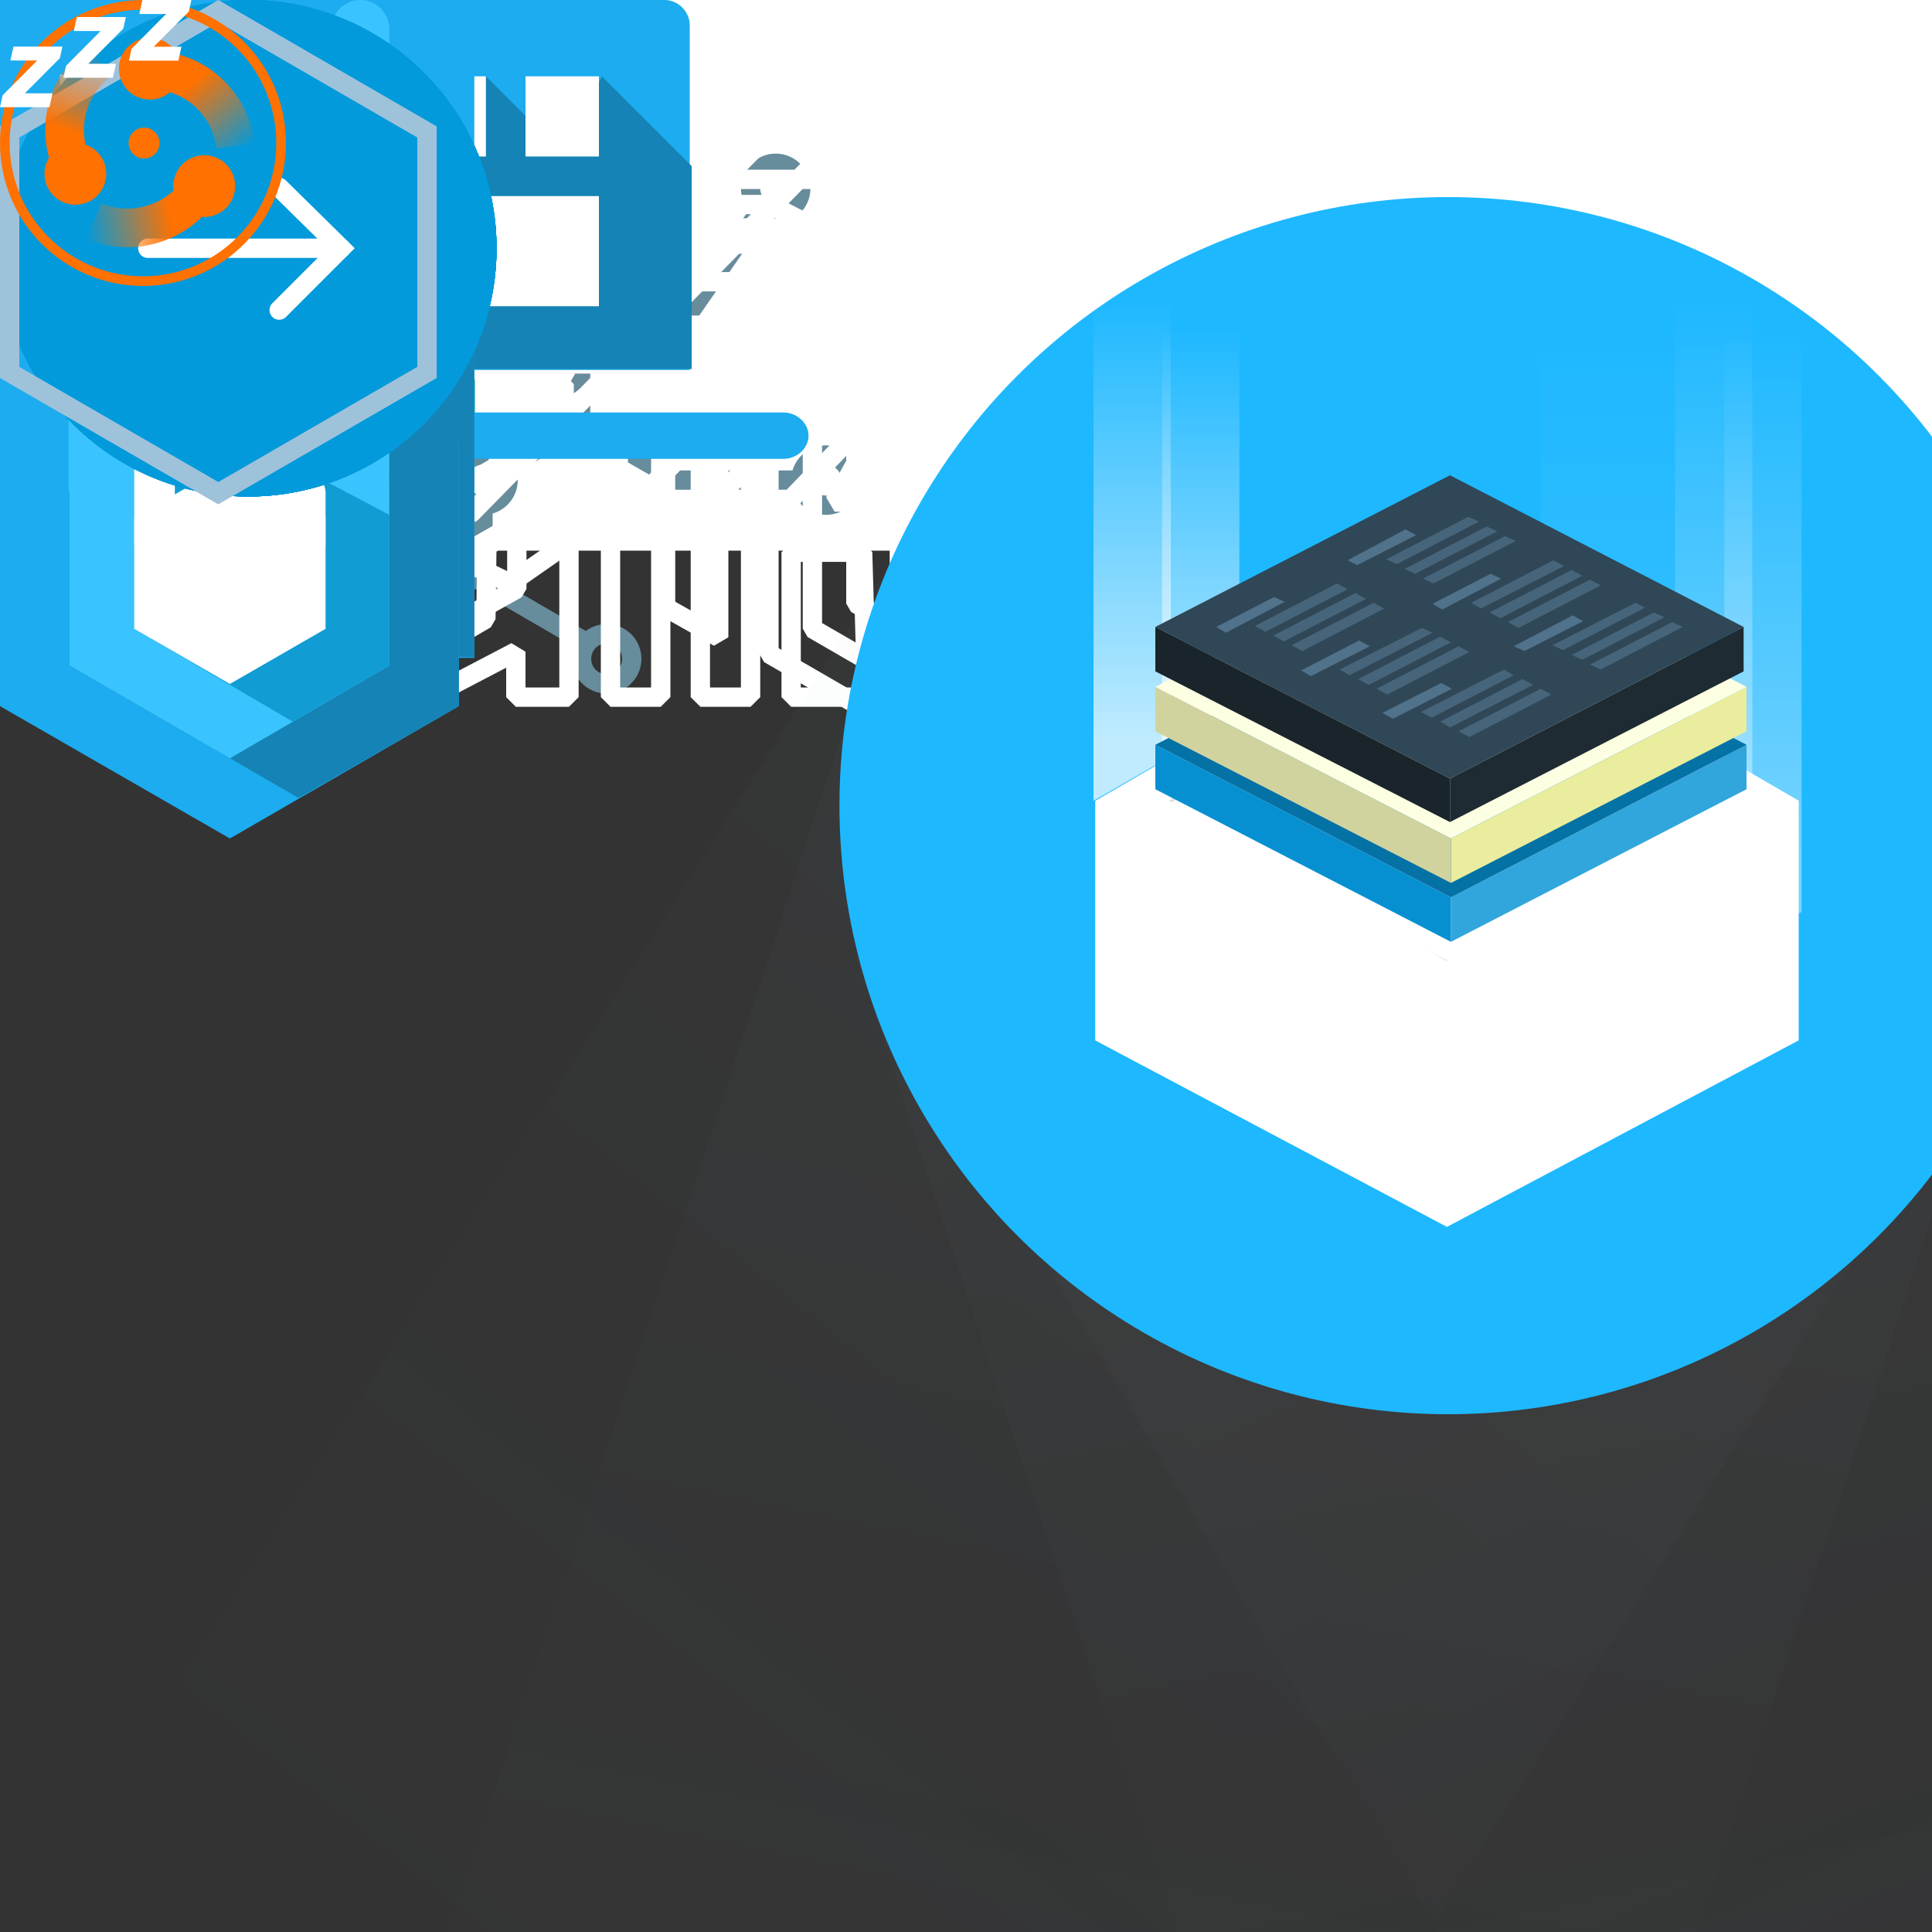 <?xml version="1.0" encoding="iso-8859-1"?>
<!-- Generator: Adobe Illustrator 21.1.0, SVG Export Plug-In . SVG Version: 6.00 Build 0)  -->
<svg version="1.1" id="Layer_1" xmlns="http://www.w3.org/2000/svg" xmlns:xlink="http://www.w3.org/1999/xlink" x="0px" y="0px"
	 viewBox="0 0 200 200" style="enable-background:new 0 0 200 200;" xml:space="preserve">
<rect x="0" y="0" width="200" height="200" fill="#333333" stroke="none"/>
<style type="text/css">
	.st0{fill:none;stroke:#547F91;stroke-width:1.5;stroke-miterlimit:10;}
	.st1{fill:none;stroke:#547F91;stroke-width:1.5;stroke-miterlimit:10;stroke-dasharray:1.945,1.945;}
	.st2{fill:#547F91;}
	.st3{fill:#FFFFFF;}
	.st4{fill:none;stroke:#678C9C;stroke-width:1.5;stroke-miterlimit:10;}
	.st5{fill:#6FCFC9;stroke:#6FCFC9;stroke-width:2;stroke-miterlimit:10;}
	.st6{fill:none;stroke:#358285;stroke-width:1.704;stroke-linecap:round;stroke-linejoin:round;stroke-miterlimit:10;}
	.st7{fill:none;}
	.st8{fill:none;stroke:#678C9C;stroke-width:2;stroke-miterlimit:10;}
	.st9{fill:#FFFFFF;stroke:#678C9C;stroke-width:2;stroke-miterlimit:10;}
	.st10{fill:none;stroke:#FFFFFF;stroke-width:2;stroke-linejoin:bevel;stroke-miterlimit:10;}
	.st11{fill:#1EB8FF;}
	.st12{fill:none;stroke:#1EB8FF;stroke-miterlimit:10;}
	.st13{opacity:0.03;fill:url(#SVGID_1_);enable-background:new    ;}
	.st14{opacity:0.03;fill:url(#SVGID_2_);enable-background:new    ;}
	.st15{opacity:0.03;fill:url(#SVGID_3_);enable-background:new    ;}
	.st16{opacity:0.03;fill:url(#SVGID_4_);enable-background:new    ;}
	.st17{opacity:0.39;fill:url(#SVGID_5_);enable-background:new    ;}
	.st18{opacity:0.39;fill:url(#SVGID_6_);enable-background:new    ;}
	.st19{opacity:0.72;fill:url(#SVGID_7_);enable-background:new    ;}
	.st20{opacity:0.72;fill:url(#SVGID_8_);enable-background:new    ;}
	.st21{opacity:0.13;fill:url(#SVGID_9_);enable-background:new    ;}
	.st22{fill:#DFDFDF;}
	.st23{fill:#E6E6E6;}
	.st24{fill:#31A6DC;}
	.st25{fill:#0790D1;}
	.st26{fill:#0572A6;}
	.st27{fill:#EAED9D;}
	.st28{fill:#D1D39F;}
	.st29{fill:#FDFFE2;}
	.st30{fill:#2F4757;}
	.st31{fill:#50728A;}
	.st32{fill:#47657A;}
	.st33{fill:#1E2B33;}
	.st34{fill:#19242B;}
	.st35{fill:#1CACEF;}
	.st36{fill:#1583B5;}
	.st37{fill:#75D6FF;}
	.st38{fill:#3AC4FF;}
	.st39{fill:#119CD4;}
	.st40{fill:#029ADB;}
	.st41{fill:none;stroke:#FFFFFF;stroke-width:2;stroke-linecap:round;stroke-miterlimit:10;}
	.st42{fill:none;stroke:#FFFFFF;stroke-width:1.876;stroke-linecap:round;stroke-linejoin:round;stroke-miterlimit:10;}
	.st43{fill:none;stroke:#9FC2DB;stroke-width:2;stroke-miterlimit:10;}
	.st44{fill:none;stroke:#FF7100;stroke-miterlimit:10;}
	.st45{fill:none;stroke:url(#SVGID_10_);stroke-width:4;stroke-miterlimit:10;}
	.st46{fill:#FF7100;}
	.st47{fill:none;stroke:url(#SVGID_11_);stroke-width:4;stroke-miterlimit:10;}
	.st48{fill:none;stroke:url(#SVGID_12_);stroke-width:4;stroke-miterlimit:10;}
</style>
<g id="nav-stats_x60_17x11">
	<line class="st0" x1="0.75" y1="1.2" x2="0.75" y2="11"/>
	<line class="st0" x1="4.45" y1="3.1" x2="4.45" y2="11"/>
	<line class="st0" x1="8.25" y1="0" x2="8.25" y2="11"/>
	<line class="st0" x1="11.95" y1="2.6" x2="11.95" y2="11"/>
	<line class="st0" x1="15.65" y1="4.4" x2="15.65" y2="11"/>
</g>
<g id="nav-scale_x60_22x15">
	<ellipse transform="matrix(0.988 -0.157 0.157 0.988 -1.283 0.992)" class="st0" cx="5.65" cy="8.634" rx="4.9" ry="4.9"/>
	<g>
		<g>
			<path class="st0" d="M10.154,2.239c0.3-0.2,0.5-0.4,0.8-0.6"/>
			<path class="st1" d="M12.754,0.939c0.1,0,0.3-0.1,0.4-0.1c3.5-0.6,6.9,1.9,7.4,5.4c0.6,3.5-1.8,6.9-5.4,7.4
				c-0.6,0.1-1.1,0.1-1.6,0.1"/>
			<path class="st0" d="M12.654,13.539c-0.3-0.1-0.6-0.2-0.9-0.3"/>
		</g>
	</g>
</g>
<g id="nav-app-component_x60_16x19">
	<polygon class="st0" points="15.15,13.468 7.95,17.568 0.75,13.468 0.75,5.068 7.95,0.868 15.15,5.068 	"/>
	<polygon class="st2" points="4.85,11.568 7.95,6.168 11.05,11.568 	"/>
</g>
<g id="nav-platform-component_x60_19x13">
	<circle class="st0" cx="1.55" cy="6.63" r="0.8"/>
	<circle class="st0" cx="6.45" cy="10.53" r="0.8"/>
	<circle class="st0" cx="6.45" cy="2.73" r="0.8"/>
	<polyline class="st0" points="7.15,10.53 15.75,10.53 17.95,8.43 	"/>
	<polyline class="st0" points="7.15,2.73 15.75,2.73 17.95,0.53 	"/>
	<line class="st0" x1="2.75" y1="6.63" x2="14.75" y2="6.63"/>
</g>
<g id="nav-instance-health_x60_17x17">
	<circle class="st2" cx="8.104" cy="1" r="1"/>
	<circle class="st2" cx="8.104" cy="4.2" r="0.9"/>
	<circle class="st2" cx="8.104" cy="8.2" r="1"/>
	<ellipse transform="matrix(0.704 -0.71 0.71 0.704 -0.636 9.273)" class="st2" cx="10.806" cy="5.399" rx="0.9" ry="0.9"/>
	<ellipse transform="matrix(1 -0.009 0.009 1 -0.073 0.11)" class="st2" cx="12.01" cy="8.105" rx="0.9" ry="0.9"/>
	
		<ellipse transform="matrix(0.698 -0.717 0.717 0.698 -4.472 11.013)" class="st2" cx="10.808" cy="10.803" rx="0.9" ry="0.9"/>
	<ellipse transform="matrix(1 -0.018 0.018 1 -0.215 0.149)" class="st2" cx="8.099" cy="11.896" rx="0.9" ry="0.9"/>
	<ellipse transform="matrix(0.691 -0.723 0.723 0.691 -6.14 7.25)" class="st2" cx="5.41" cy="10.807" rx="0.9" ry="0.9"/>
	<ellipse transform="matrix(1 -0.027 0.027 1 -0.218 0.117)" class="st2" cx="4.199" cy="8.096" rx="0.9" ry="0.9"/>
	<ellipse transform="matrix(0.685 -0.729 0.729 0.685 -2.293 5.492)" class="st2" cx="5.203" cy="5.397" rx="0.9" ry="0.9"/>
	<ellipse transform="matrix(0.44 -0.898 0.898 0.44 4.813 11.046)" class="st2" cx="11.261" cy="1.665" rx="1" ry="1"/>
	<ellipse transform="matrix(0.79 -0.613 0.613 0.79 0.608 9.178)" class="st2" cx="13.706" cy="3.702" rx="1" ry="1"/>
	<ellipse transform="matrix(0.979 -0.203 0.203 0.979 -1.047 3.208)" class="st2" cx="15.11" cy="6.705" rx="1" ry="1"/>
	<ellipse transform="matrix(0.248 -0.969 0.969 0.248 1.904 22.186)" class="st2" cx="15.247" cy="9.866" rx="1" ry="1"/>
	<ellipse transform="matrix(0.649 -0.76 0.76 0.649 -4.925 14.732)" class="st2" cx="13.514" cy="12.706" rx="1" ry="1"/>
	<ellipse transform="matrix(0.918 -0.397 0.397 0.918 -4.904 5.534)" class="st2" cx="10.905" cy="14.601" rx="1" ry="1"/>
	<ellipse transform="matrix(0.047 -0.999 0.999 0.047 -8.048 22.093)" class="st2" cx="7.554" cy="15.264" rx="1" ry="1"/>
	<ellipse transform="matrix(0.482 -0.876 0.876 0.482 -10.119 11.476)" class="st2" cx="4.644" cy="14.294" rx="1" ry="1"/>
	<ellipse transform="matrix(0.818 -0.575 0.575 0.818 -6.611 3.482)" class="st2" cx="2.198" cy="12.193" rx="1" ry="1"/>
	<ellipse transform="matrix(0.988 -0.156 0.156 0.988 -1.424 0.269)" class="st2" cx="1" cy="9.197" rx="1" ry="1"/>
	<ellipse transform="matrix(0.294 -0.956 0.956 0.294 -4.967 5.526)" class="st2" cx="1.258" cy="6.126" rx="1" ry="1"/>
	<ellipse transform="matrix(0.685 -0.729 0.729 0.685 -1.416 3.123)" class="st2" cx="2.9" cy="3.197" rx="1" ry="1"/>
	<ellipse transform="matrix(0.935 -0.353 0.353 0.935 -0.139 2.034)" class="st2" cx="5.5" cy="1.396" rx="1" ry="1"/>
</g>
<g id="corner-bg_x60_616x57">
	<polygon class="st3" points="23.4,57 615.5,57 615.5,0 0,0 0,42.5 	"/>
</g>
<g id="nav-split_x60_20x12">
	<path class="st4" d="M5.65,0.75c-2.7,0-4.9,2.2-4.9,4.9s2.2,4.9,4.9,4.9l0,0c2.5,0,4.4-3,5.4-3.1c1.9-0.2,2,1.6,4.2,1.6l0,0
		c1.9,0,3.4-1.5,3.4-3.4s-1.5-3.4-3.4-3.4l0,0c-2.4,0-2.3,1.8-4.2,1.6C10.05,3.85,8.15,0.75,5.65,0.75L5.65,0.75z"/>
</g>
<g id="nav-admin_x60_24x18">
	<ellipse transform="matrix(0.941 -0.338 0.338 0.941 -4.092 4.171)" class="st4" cx="9.951" cy="13.854" rx="3.1" ry="3.1"/>
	<ellipse transform="matrix(0.941 -0.338 0.338 0.941 -0.511 4.766)" class="st4" cx="13.444" cy="3.851" rx="3.1" ry="3.1"/>
	<ellipse transform="matrix(0.941 -0.338 0.338 0.941 -1.71 7.483)" class="st4" cx="20.659" cy="8.658" rx="1.9" ry="1.9"/>
	<line class="st4" x1="10.957" y1="11.057" x2="12.657" y2="6.757"/>
	<line class="st4" x1="19.257" y1="7.457" x2="16.357" y2="5.657"/>
	<ellipse transform="matrix(0.887 -0.462 0.462 0.887 -4.02 2.282)" class="st4" cx="2.65" cy="9.352" rx="1.9" ry="1.9"/>
	<line class="st4" x1="4.257" y1="10.357" x2="7.357" y2="11.857"/>
</g>
<g id="nav-tunnel_x60_14x12">
	<line class="st0" x1="0" y1="5.935" x2="12.6" y2="5.935"/>
	<polyline class="st0" points="7.4,0.535 12.9,5.935 7.4,11.335 	"/>
</g>
<g id="nav-console_x60_19x12">
	<rect x="0.75" y="0.75" class="st4" width="17.2" height="10.5"/>
	<line class="st4" x1="8.05" y1="7.45" x2="12.05" y2="7.45"/>
	<polyline class="st4" points="3.85,3.35 5.85,5.45 3.85,7.45 	"/>
</g>
<g id="hex-glob-storage_x60_50x57">
	<polygon class="st5" points="48.2,42.054 24.6,55.654 1,42.054 1,14.754 24.6,1.154 48.2,14.754 	"/>
	
		<rect x="15.896" y="19.754" transform="matrix(0.707 -0.707 0.707 0.707 -12.896 25.676)" class="st6" width="17.3" height="17.3"/>
	
		<rect x="19.297" y="23.256" transform="matrix(0.707 -0.707 0.707 0.707 -12.946 25.657)" class="st6" width="10.4" height="10.4"/>
	
		<rect x="25.294" y="21.253" transform="matrix(0.707 -0.707 0.707 0.707 -10.56 31.216)" class="st6" width="14.2" height="14.2"/>
	
		<rect x="9.896" y="21.354" transform="matrix(0.707 -0.707 0.707 0.707 -15.14 20.348)" class="st6" width="14.2" height="14.2"/>
	
		<rect x="37.593" y="24.554" transform="matrix(0.707 -0.707 0.707 0.707 -7.924 37.581)" class="st6" width="7.6" height="7.6"/>
	
		<rect x="3.795" y="24.651" transform="matrix(0.707 -0.707 0.707 0.707 -17.893 13.704)" class="st6" width="7.6" height="7.6"/>
</g>
<g id="hex-router_x60_50x57">
	<polygon class="st5" points="48.2,42.054 24.6,55.654 1,42.054 1,14.754 24.6,1.154 48.2,14.754 	"/>
	<polygon class="st6" points="7.2,40.154 12.6,36.854 37.4,36.854 37.4,30.254 12.6,30.254 7.2,33.554 	"/>
	<polygon class="st6" points="42.3,42.954 38.1,40.154 12.1,40.154 12.1,33.554 38.1,33.554 42.3,36.354 	"/>
	<polygon class="st6" points="43.2,16.254 36.5,20.754 11.8,20.754 11.8,27.354 36.5,27.354 43.2,22.754 	"/>
	<polygon class="st6" points="6.2,14.254 11.1,17.454 37,17.454 37,24.054 11.1,24.054 6.2,20.754 	"/>
	<line class="st6" x1="17.1" y1="17.454" x2="17.1" y2="33.554"/>
	<line class="st6" x1="30.9" y1="20.754" x2="30.9" y2="40.154"/>
	<line class="st6" x1="19.8" y1="20.754" x2="19.8" y2="36.854"/>
	<line class="st6" x1="33.6" y1="24.054" x2="33.6" y2="40.154"/>
	<line class="st6" x1="25.5" y1="24.054" x2="25.5" y2="36.854"/>
	<line class="st6" x1="38.2" y1="22.554" x2="45.2" y2="18.254"/>
	<line class="st6" x1="5" y1="38.154" x2="9.2" y2="35.554"/>
	<line class="st6" x1="39.4" y1="38.054" x2="42.7" y2="40.154"/>
	<line class="st6" x1="5.1" y1="16.854" x2="9.5" y2="19.854"/>
</g>
<g id="hex-health-monitor_x60_50x57">
	<polygon class="st5" points="48.2,42.054 24.6,55.654 1,42.054 1,14.754 24.6,1.154 48.2,14.754 	"/>
	<polygon class="st6" points="7.3,19.354 15.4,14.054 32.7,25.554 24.6,30.854 	"/>
	<polygon class="st6" points="7.3,24.654 15.4,19.354 32.7,30.854 24.6,36.254 	"/>
	<polygon class="st6" points="7.3,30.054 15.4,24.654 32.7,36.254 24.6,41.554 	"/>
	<polygon class="st6" points="41.9,19.354 33.9,14.054 16.6,25.554 24.6,30.854 	"/>
	<line class="st6" x1="41.9" y1="35.154" x2="41.9" y2="19.354"/>
	<polygon class="st6" points="41.9,24.654 33.9,19.354 16.6,30.854 24.6,36.254 	"/>
	<polygon class="st6" points="41.9,30.054 33.9,24.654 16.6,36.254 24.6,41.554 	"/>
	<polygon class="st6" points="7.3,35.354 15.4,30.054 32.7,41.554 24.6,46.954 	"/>
	<polygon class="st6" points="41.9,35.354 33.9,30.054 16.6,41.554 24.6,46.954 	"/>
	<line class="st6" x1="34" y1="24.654" x2="34" y2="14.054"/>
	<line class="st6" x1="7.1" y1="35.354" x2="7.1" y2="19.554"/>
	<line class="st6" x1="15.5" y1="24.654" x2="15.5" y2="14.054"/>
</g>
<g id="hex-logger_x60_50x57">
	<polygon class="st5" points="48.2,42.054 24.6,55.654 1,42.054 1,14.754 24.6,1.154 48.2,14.754 	"/>
	<polygon class="st6" points="15.3,37.854 15.4,22.354 26.9,15.954 26.8,31.454 	"/>
	<polygon class="st6" points="11.5,36.254 11.6,20.754 23,14.354 23,29.854 	"/>
	<polygon class="st6" points="7.7,34.654 7.8,19.154 19.2,12.754 19.2,28.254 	"/>
	<polygon class="st6" points="4,33.054 4,17.554 15.5,11.154 15.4,26.654 	"/>
	<polygon class="st6" points="34.3,45.854 34.5,30.254 45.9,23.954 45.8,39.454 	"/>
	<polygon class="st6" points="30.6,44.254 30.7,28.654 42.2,22.354 42,37.854 	"/>
	<polygon class="st6" points="26.8,42.654 26.8,27.054 38.3,20.754 38.2,36.254 	"/>
	<polygon class="st6" points="23,41.054 23,25.454 34.5,19.154 34.4,34.654 	"/>
</g>
<g id="hex-load-balancer_x60_50x57">
	<polygon class="st5" points="48.2,42.056 24.6,55.656 1,42.056 1,14.856 24.6,1.156 48.2,14.856 	"/>
	<line class="st6" x1="45.5" y1="36.356" x2="24.7" y2="23.256"/>
	<line class="st6" x1="44" y1="40.956" x2="24.7" y2="28.756"/>
	<polyline class="st6" points="24.7,17.756 45.5,30.856 45.5,33.456 45.5,40.256 	"/>
	<line class="st6" x1="45.5" y1="30.856" x2="28.8" y2="20.256"/>
	<polyline class="st6" points="45.5,36.356 28.8,25.756 28.8,14.756 45.4,25.256 	"/>
	<polyline class="st6" points="24.6,40.756 45.4,27.556 45.4,16.556 24.6,29.656 	"/>
	<line class="st6" x1="24.8" y1="35.256" x2="34.3" y2="29.256"/>
	<line class="st6" x1="24.8" y1="29.656" x2="34.3" y2="23.756"/>
	<line class="st6" x1="34.3" y1="34.756" x2="24.8" y2="40.756"/>
	<line class="st6" x1="24.7" y1="23.256" x2="34.2" y2="29.256"/>
	<line class="st6" x1="24.7" y1="28.756" x2="34.2" y2="34.756"/>
	<line class="st6" x1="34.2" y1="23.656" x2="24.7" y2="17.756"/>
	<line class="st6" x1="45.4" y1="22.056" x2="24.6" y2="35.256"/>
	<polygon class="st7" points="48.2,42.056 24.6,55.656 1,42.056 1,14.856 24.6,1.156 48.2,14.856 48.2,21.256 48.2,27.256 
		48.2,33.356 	"/>
	<line class="st6" x1="34.2" y1="29.356" x2="45.4" y2="22.256"/>
	<polyline class="st6" points="45.5,33.256 34.2,40.456 34.2,34.956 45.4,27.856 	"/>
	<line class="st6" x1="3.6" y1="36.356" x2="24.4" y2="23.256"/>
	<line class="st6" x1="5.2" y1="40.956" x2="24.4" y2="28.756"/>
	<polyline class="st6" points="24.4,17.756 3.6,30.856 3.6,33.456 3.6,40.256 	"/>
	<line class="st6" x1="3.6" y1="30.856" x2="20.4" y2="20.256"/>
	<polyline class="st6" points="3.6,36.356 20.4,25.756 20.4,14.756 3.7,25.256 	"/>
	<polyline class="st6" points="24.6,40.756 3.7,27.556 3.7,16.556 24.6,29.656 	"/>
	<line class="st6" x1="24.3" y1="35.256" x2="14.9" y2="29.256"/>
	<line class="st6" x1="24.3" y1="29.656" x2="14.9" y2="23.756"/>
	<line class="st6" x1="14.9" y1="34.756" x2="24.3" y2="40.756"/>
	<line class="st6" x1="24.4" y1="23.256" x2="15" y2="29.256"/>
	<line class="st6" x1="24.4" y1="28.756" x2="15" y2="34.756"/>
	<line class="st6" x1="15" y1="23.656" x2="24.4" y2="17.756"/>
	<line class="st6" x1="3.7" y1="22.056" x2="24.6" y2="35.256"/>
	<line class="st6" x1="15" y1="29.356" x2="3.7" y2="22.256"/>
	<polyline class="st6" points="3.6,33.256 15,40.456 15,34.956 3.7,27.856 	"/>
</g>
<g id="admin-octopus_x60_90x72">
	<polygon class="st8" points="60.1,43.901 43.4,53.601 26.6,43.901 26.6,24.501 43.4,14.901 60.1,24.501 	"/>
	<polyline class="st8" points="60.1,43.901 70.2,49.701 82.9,49.701 	"/>
	<polyline class="st8" points="31.9,40.901 23.8,45.701 23.8,62.301 	"/>
	<polyline class="st8" points="50,49.101 50,60.301 61.2,66.801 	"/>
	<circle class="st8" cx="85.5" cy="49.701" r="2.6"/>
	<circle class="st8" cx="23.8" cy="64.901" r="2.6"/>
	<circle class="st9" cx="53.6" cy="34.201" r="2.6"/>
	<circle class="st9" cx="34" cy="39.401" r="2.6"/>
	<circle class="st9" cx="50" cy="49.701" r="2.6"/>
	<circle class="st8" cx="62.8" cy="68.201" r="2.6"/>
	<circle class="st8" cx="41.3" cy="25.701" r="2.6"/>
	<circle class="st8" cx="16" cy="10.301" r="2.6"/>
	<polyline class="st8" points="39.3,24.401 29.1,10.301 18.3,10.301 	"/>
	<polyline class="st8" points="80.3,19.501 70.1,34.201 56.2,34.201 	"/>
	<circle class="st9" cx="80.3" cy="19.501" r="2.6"/>
	<polyline class="st8" points="61.2,3.501 61.2,14.001 52.6,20.201 	"/>
	<ellipse transform="matrix(0.823 -0.568 0.568 0.823 8.77 35.373)" class="st9" cx="61.2" cy="3.6" rx="2.6" ry="2.6"/>
	<polyline class="st8" points="3.6,36.601 8.7,31.301 26.7,31.301 	"/>
	<circle class="st9" cx="3.6" cy="36.601" r="2.6"/>
</g>
<g id="component-silvering_x60_625x75">
	<path class="st10" d="M175.6,72.166H81.9v-15h7.4l0.3,10.3l8.2-15.5H86.4l4-7.3H77.7v27.5h-5.2v-32.9h12.2v-5.6H68.4v38.5h-5.2v-43
		h26.6v10.9H99l-0.4,0.7l-3.7,7h5.1l7.4-14H95.9v-4.7h20.6l-20.6,38h80v-6H162l-1.2,2h-5.9l3.2-6.2h6.3v-6.4h-3.2l2.4-5.1h8.3v-3.3
		H165l2.3-4.8h6.9l3.1,8.4h6.1l-6.1-12.2h-7.4l2.5-4.6h7.1l11.4,21.9h-21.5v6.1h23.3l3.8,7.6h-15v6.7h71.7l10.2-8.5v8.5l10.2-8.5
		v8.5l10.2-8.5v8.5h61.9v-5.5h-56.2v-5.2h75.9v-5.6h-81.8v3.5h-31.2l-2.7-5h28.4v-6h-31.5l-3.1-6.3h34.7v-6.5H240l-3-5.7h41.2v-5.3
		h-51l21.5,40.8h-6.4l-21.6-40.7h-6.4l21.5,40.8h-6.4l-21.5-40.8h-6.4l21.5,40.8h-6.4l-21.5-40.8h-6.4l21.5,40.8h-6.4l-21.5-40.8
		h-12.8l-20.8,39.4h-6.4l20.8-39.4h-5.4l-20.8,39.4h-7.4l20.8-39.4h-5.4l-20.8,39.4h-7.4l20.8-39.4h-5.4l-20.8,39.4h-6.4l20.8-39.4
		h-6.4l-63.6-0.1v6.4l-13.2,7.3l-4.6-2.7l1.4-0.8l12-6.9v-7.8l-5.7-3.3v8.4l-16.7,9.6v2l11.9,6.9l17.7-9.6v5.7l-24.6,13.4v-7.3
		l-11.9-6.9v-6.7l18.2-10.4v-8.2l-5.3-3v8.3l-17.8,10.3v12.4l11.9,6.9v6.1l-16.6-9.6v-19.9l17.8-10.3v-6.9l-23.3,13.3v26.9
		l23.3,13.4l28.7-16.6v28.2h-5.5v-4.7l-10.9,5.7h-4.1l-3.2-2l18.3-10.2v-6.8l-23.3,13.3L1,50.566v-33.8l27.5-15.9l30.4,17.7h224.6
		v30.2h35.8v-5.8h-30.2v-24.4h87.3v4.7h-82v14h30.4v11.1h18.9v-10.3h-6.1v5.6h-7.2v-10.1h-31v-4.8h36.8l4.6,4.6l4.6-4.6l4.6,4.6
		l4.6-4.6l4.6,4.6l4.6-4.6l4.6,4.6l4.6-4.6l4.6,4.6l4.6-4.6l4.6,4.6l4.6-4.6l4.6,4.6l4.6-4.6l4.6,4.6l4.6-4.6l4.6,4.6l4.6-4.6
		l4.6,4.6l4.6-4.6l3.8,3.4l8.9-8.9h-57.7v-4.7H563v16h-5.3v-11.7h-5v11.7h-4.4v-11.7h-5v11.7h-5.2v-11.7h-5v11.7h-5.2v-11.7h-5v11.7
		H484v9.1h-6.1v-5.6h-6.1v5.6h-6.1v-5.6h-6.1v5.6h-6.1v-5.6h-6.1v5.6h-6.1v-7.4l6-5.9l3.9,3.1l4.6-4.6l4.6,4.6l4.6-4.6l4.6,4.6
		l4.6-4.6l4.6,4.6l4.6-4.6h33.1v-5.5h-68.9l-12.4,12.7v7.7h-6.1v-5.6H423v5.6h-6.1v-5.6h-6.1v5.6h-6.1v-5.6h-6.1v5.6h-6.1v-5.6h-6.1
		v5.6h-6.1v-5.6h-6.1v5.6h-6.1v-5.6H362v5.6h-6.1v-5.6h-6.1v10.3h36.6v6.5H373v5.6h13.9v5.2h-34.5v5.5h61.3v-5.5h-21.2v-5.2h14.8
		v-5.6h-14.9v-6.5h73.7v6.5H413v5.6h14.9v5.2h-8.4v5.5h52.9v-5.5h-37.7v-5.2h50.8v-5.6h-13.8v-6.5h20.1v11.8h7.7l2.2-5.2h5.8v10.7
		h-29.7v5.5h145.7v-5.5H606v-5.2h-4.5l-5.6,5.2h-65.7l-4.5-5.2h-5.5v5.2h-7.3v-10.7h15.9l4.5,5.2h56.4l5.6-5.2h6.7
		c5.8,0,10.5-4.7,10.5-10.5c0-1.8-0.4-3.4-1.2-4.9l-3.3,2.4c0.3,0.8,0.5,1.7,0.5,2.6c0,3.6-2.9,6.5-6.5,6.5s-6.5-2.9-6.5-6.5l4,0.1
		c0,1.4,1.1,2.5,2.5,2.5s2.5-1.1,2.5-2.5s-1.1-2.5-2.5-2.5c-0.3,0-0.6,0.1-0.9,0.2l-1.6-3.7c0.7-0.3,1.6-0.5,2.5-0.5
		c1.3,0,2.6,0.4,3.6,1.1l2.3-3.3c-1.7-1.1-3.7-1.8-5.9-1.8c-5.8,0-10.5,4.7-10.5,10.5c0,2.2,0.7,4.2,1.8,5.9h-3l-5.5,5.1h-46.6
		l-4.4-5.1h-36.1v-6.9H491v-4.6h11.8v7.8h5.2v-7.8h5v7.8h5.2v-7.8h5v7.8h5.2v-7.8h5v7.8h5.2v-7.8h5v12.4h4.4v-12.4h5v12.4h5.2v-12.4
		h5v12.4h5.2v-12.4h5v12.4h5.2v-12.4h5v7.8h3.5v-12.3h-19.3v-16h42.3h4.2v10.1l4.6,4.5v-14.4h4.7v41.7h-11.1v-5.1
		c2.7-2.7,4.4-6.4,4.4-10.6c0-8.2-6.6-14.8-14.8-14.8c-3.3,0-6.3,1.1-8.7,2.8l-4-4h-16.3v-5.5h34.1l2.3,2.3"/>
</g>
<g id="cluster-silvering_x60_633x83">
	<polyline class="st10" points="117.7,38.974 134.2,48.474 145,42.274 145,29.974 134.2,23.774 123.4,29.974 134.2,36.074 
		134.2,28.974 140.5,32.574 140.5,39.674 134.2,43.274 103.8,25.774 79.6,39.674 79.6,67.674 103.8,81.674 130.3,66.374 
		116.8,58.574 103.8,66.074 93.1,59.874 93.1,47.474 103.8,41.274 103.8,46.474 97.6,50.074 97.6,57.274 103.8,60.874 112.1,56.074 
		104.1,51.474 108.2,49.074 116.2,53.674 120.7,51.074 108,43.674 108,38.474 103.8,36.074 88.6,44.874 88.6,62.474 103.8,71.274 
		117,63.674 121.5,66.274 103.8,76.474 84.1,65.074 84.1,42.274 103.8,30.974 113.2,36.374 113.2,41.574 134.2,53.674 149.5,44.874 
		149.5,27.374 134.2,18.574 117.3,28.274 114.6,26.774 112.7,25.674 116.8,23.474 134.2,13.374 154,24.774 154,47.474 134.2,58.874 
		125,53.574 120.6,56.174 134.2,64.074 158.4,50.174 158.4,28.374 166.1,24.074 179.9,32.074 179.9,62.474 195.1,71.274 
		211.2,62.074 211.2,46.574 216.6,43.374 216.6,25.574 234.4,15.274 241.9,19.574 241.9,25.374 234,20.674 230.2,22.874 
		230.2,55.674 234.3,53.374 234.3,25.474 238.9,28.074 238.9,57.174 232.7,60.674 225.9,56.774 225.9,25.374 220.9,28.274 
		220.9,59.074 232.7,65.874 243.4,59.774 243.4,29.974 263.2,18.574 269.4,22.174 293.6,8.174 319.6,23.074 323,21.174 
		381.3,21.174 395.2,29.074 412.8,19.074 418.3,19.074 418.3,25.574 424.3,22.074 424.3,28.074 439.9,18.974 630.7,18.974 
		630.7,32.374 445.6,32.374 425.2,44.174 425.7,31.974 441.4,23.274 624.7,23.274 624.7,27.874 443.5,27.874 421,40.874 421,51.074 
		410.4,57.474 410.4,60.474 427.8,60.474 435.6,55.174 435.6,49.474 449.7,41.374 630.7,41.374 630.7,36.874 447.6,36.874 
		425.5,49.674 425.6,60.474 497.4,60.474 497.4,67.274 513.4,67.274 513.4,63.674 503.6,63.674 503.6,59.674 513,59.674 513,55.174 
		487.3,55.174 435.6,55.174 435.6,49.474 449.7,41.374 630.7,41.374 630.7,45.874 451.4,45.874 443.6,50.374 592.5,50.374 
		592.5,63.474 587.1,63.474 587.1,55.174 572.9,55.174 572.9,59.674 582.6,59.674 582.6,63.674 547,63.674 547,67.274 573.4,67.274 
		577.2,67.274 597.6,67.274 597.6,50.374 601.6,50.374 601.6,67.274 606.4,67.274 606.4,50.374 611.4,50.374 611.4,67.274 
		616.3,67.274 616.3,50.374 621.2,50.374 621.2,67.274 626.1,67.274 626.1,50.374 631.1,50.374 631.1,67.274 631.1,71.174 
		577.2,71.174 573.4,71.174 536.3,71.174 536.3,67.274 542.2,67.274 542.2,63.674 531.7,63.674 531.7,59.674 569,59.674 569,55.174 
		517.2,55.174 517.2,59.674 527.7,59.674 527.7,63.674 517.3,63.674 517.3,67.274 532.2,67.274 532.2,71.174 492.6,71.174 
		492.6,65.674 417.9,65.674 409,70.974 404.4,67.374 395.2,72.674 380,63.874 380,56.274 375.9,58.674 375.9,66.774 383.8,71.274 
		363.3,71.274 363.3,42.674 369.3,42.674 369.3,53.574 367,54.974 367,67.674 371.1,67.674 371.1,56.674 376.1,53.374 376.1,34.374 
		354,34.374 354,71.274 359.2,71.274 359.2,38.374 372,38.374 372,46.474 384.5,53.674 384.5,61.274 395.2,67.474 405.9,61.274 
		405.9,54.974 416.8,48.374 416.8,37.674 420.5,35.474 420.5,30.274 412.3,35.074 412.3,45.674 407.8,48.374 407.8,32.474 
		413.9,28.874 413.9,23.474 404.1,29.474 404.1,50.874 401.4,52.474 401.4,58.674 395.2,62.274 389,58.674 389,51.074 379.7,45.674 
		379.7,31.874 392.8,39.274 392.8,54.274 395.2,55.674 397.7,54.274 397.7,49.174 400.4,47.574 400.4,30.974 395.2,34.174 
		380,25.574 372.3,29.974 367.7,29.974 364.8,29.974 343.4,29.974 335.3,25.274 329.2,28.674 324.1,25.774 293.6,43.274 
		287.4,39.674 287.4,32.574 293.6,28.974 293.6,36.074 304.4,29.974 293.6,23.774 282.9,29.974 282.9,42.274 293.6,48.474 
		310.2,38.974 308,34.974 324.1,25.774 348.3,39.674 348.3,67.674 324.1,81.674 297.5,66.374 311.1,58.574 324.1,66.074 
		334.8,59.874 334.8,47.474 324.1,41.274 324.1,46.474 330.3,50.074 330.3,57.274 324.1,60.874 315.7,56.074 323.8,51.474 
		319.7,49.074 311.6,53.674 307.1,51.074 319.9,43.674 319.9,38.474 324.1,36.074 339.3,44.874 339.3,62.474 324.1,71.274 
		310.9,63.674 306.4,66.274 324.1,76.474 343.8,65.074 343.8,42.274 324.1,30.974 314.7,36.374 314.7,41.574 293.6,53.674 
		278.4,44.874 278.4,27.374 293.6,18.574 310.5,28.274 313.2,26.774 315.1,25.674 311.1,23.474 293.6,13.374 273.9,24.774 
		273.9,47.474 293.6,58.874 302.9,53.574 307.3,56.174 293.6,64.074 269.4,50.174 269.4,28.374 261.8,24.074 247.9,32.074 
		247.9,62.474 232.7,71.274 216.6,62.074 216.6,46.574 211.2,43.374 211.2,25.574 193.4,15.274 186,19.574 186,25.374 193.8,20.674 
		197.7,22.874 197.6,55.674 193.5,53.374 193.5,25.474 188.9,28.074 188.9,57.174 195.1,60.674 201.9,56.774 201.9,25.374 
		206.9,28.274 206.9,59.074 195.1,65.874 184.4,59.774 184.4,29.974 164.7,18.574 158.5,22.174 134.2,8.174 112.4,20.674 
		104,20.574 91.7,27.374 79.7,21.174 66.2,21.174 66.2,16.674 47.9,6.074 40.6,10.174 40.6,5.274 32.7,0.874 23.9,5.874 
		23.9,28.174 2.7,41.874 2.7,54.074 15,61.774 32.9,50.774 52.8,60.374 64,52.574 64,38.674 56.1,44.274 17.8,44.274 17.8,37.674 
		66.2,37.674 66.2,16.674 47.9,6.074 47.9,6.074 40.4,10.174 32.6,5.874 24.8,10.174 17.4,6.074 1,15.474 1,36.374 6.8,39.774 
		6.8,51.074 17.4,57.474 17.4,64.574 33.4,73.974 50.3,64.074 50.4,56.574 58.4,51.074 58.4,39.774 51.6,39.074 51.6,48.174 
		43.4,53.674 43.4,61.274 32.6,67.474 21.9,61.274 21.9,54.974 11.1,48.374 11.1,37.674 5,34.074 5,17.474 17.4,10.074 25.4,14.674 
		31.5,11.274 63,29.974 63,37.674 66.2,37.674 66.2,25.274 77.2,25.274 86.9,29.974 74.4,36.874 74.4,65.974 68.9,62.874 
		68.9,33.974 63.1,29.974 61.1,29.974 60.2,29.974 55.5,29.974 47.8,25.574 32.6,34.174 27.5,30.974 27.5,47.574 30.1,49.174 
		30.1,57.274 32.6,58.674 35.1,57.274 35.1,39.274 48.1,31.874 48.1,45.674 38.9,51.074 38.9,58.674 32.6,62.274 26.4,58.674 
		26.4,52.474 23.7,50.874 23.7,29.474 14,23.474 14,28.874 20.1,32.474 20.1,48.374 15.6,45.674 15.6,35.074 9.5,31.474 9.5,19.974 
		17.5,15.274 32.6,23.874 39.2,20.174 43.7,22.774 32.6,29.074 17.5,20.474 	"/>
</g>
<g id="host-silvering_x60_599x55">
	<path class="st10" d="M266.3,34.9H121.7l-17.9-13.7l-31.2,32h7.8l24-24.8l16.2,13.1h137v6.2H117.2l-13.1-11L89.7,53.2h219.5v-5.5
		h-43.4v-6.2h57.1v6.2h-7v5.5h12.9V34.9h-55.1v-6.5H199v-6.2h74.7v-5.4H144.4l-5-4.7h-9.3l5.3,4.4h-8.5l-5.3-4.4h-8.9l12.1,10.1
		h66.8v6.2h-69.3L104,13L64.6,53.2h-8.1l46-46.9h-7.8l-46,46.9H41L87,6.3h-7.8l-46,46.9h-7.8l46-46.9h-7.8l-46,46.9H9.9l46-46.9
		h-9.2l-6.9,5.8h-33v6.6h27.9l-7.1,7.1H6.8v6.8h13.9l-7.6,7.6H6.8v5.2L1,53.1V1h5.8v5.3H38L44,1h64.1v5.3h38.8V1h5.7v10.8H280v16.6
		h5.6V17.1H318V6.3H157.5V1h165.8v20.8h-32.2v6.8h37.8V1h116l-3.2,5.7h19.4l4.5,5.8h-12.5L442.6,33h-7H428l2.1-5.1h7.9l7.9-15.5
		h-7.6l-5.4,9.8h-6.4l-12.9,24.3h-6.4l21.5-39.8h-6.4l-21.5,39.8h-6.4l21.5-39.8h-6.4L388,46.5h-6.4l21.5-39.8h-6.4l-21.6,39.7h-6.4
		l21.5-39.8h-56v5.3h46.2l-3,5.7h-43.2v6.5h39.7l-3.1,6.3h-36.5v6h33.4l-2.7,5h-30.7l0.1,6.3h26.8l-3.1,5.5h77.7v-6.7h-15l4.6-8.9
		h7.7l-2.4,4.3h11v11.3h59l-5.4-7h-46.9c0-2,0.1-4.1,0.1-6.1h42.1l-4.7-6.1h-36.4l3.1-6.1h28.6l-4.7-6.1h-20.7l2.2-4.4h17l-3.9-5
		h8.1l31.6,40.8h9.1l-36-46.5h-15.7L464.1,1h24.5l41.1,52.2h8.2L496.8,1h8.2l41.1,52.2h8.2L513.2,1h8.2l41.1,52.2h8.2L529.6,1h8.2
		L579,53.2h8.2L546.1,1h8.2l41.1,52.2h2.2v-7.4L562.5,1h8.2l26.9,33.6V23.4L579,1h8.2l10.4,11.1V1h-4.2"/>
</g>
<g id="ready-for-deploy_x60_30x30">
	<path class="st11" d="M13.6,20.9c-0.3,0-0.5-0.1-0.7-0.2s-0.4-0.2-0.6-0.4l-3.7-3.8c-0.2-0.2-0.3-0.4-0.4-0.6s-0.1-0.5-0.1-0.7
		s0-0.5,0.1-0.7s0.2-0.4,0.4-0.6c0.2-0.2,0.4-0.3,0.6-0.4s0.5-0.1,0.7-0.1s0.5,0.1,0.7,0.1c0.2,0.1,0.4,0.2,0.6,0.4l2.4,2.4l6-6
		c0.2-0.2,0.4-0.3,0.6-0.4s0.5-0.1,0.7-0.1s0.5,0,0.7,0.1s0.4,0.2,0.6,0.4c0.2,0.2,0.3,0.4,0.4,0.6s0.1,0.5,0.1,0.7
		c0,0.3,0,0.5-0.1,0.7s-0.2,0.4-0.4,0.6l-7.4,7.4c-0.2,0.2-0.4,0.3-0.6,0.4C14.1,20.9,13.8,20.9,13.6,20.9z"/>
	<circle class="st12" cx="14.8" cy="14.8" r="14.3"/>
</g>
<g id="deploy-inst_x60_298x278">
	
		<linearGradient id="SVGID_1_" gradientUnits="userSpaceOnUse" x1="130.196" y1="1159.577" x2="267.167" y2="1268.254" gradientTransform="matrix(0.452 0.892 -0.892 0.452 1115.844 -561.468)">
		<stop  offset="0" style="stop-color:#8EA5B3"/>
		<stop  offset="0.717" style="stop-color:#90A8B6;stop-opacity:0.283"/>
		<stop  offset="1" style="stop-color:#94ACBA;stop-opacity:0"/>
	</linearGradient>
	<polygon class="st13" points="150.6,276.7 33.8,238.4 92.5,59.7 209.2,97.9 	"/>
	
		<linearGradient id="SVGID_2_" gradientUnits="userSpaceOnUse" x1="1940.912" y1="-2416.135" x2="2077.883" y2="-2307.458" gradientTransform="matrix(-0.452 0.892 0.892 0.452 3190.155 -561.468)">
		<stop  offset="0" style="stop-color:#8EA5B3"/>
		<stop  offset="0.717" style="stop-color:#90A8B6;stop-opacity:0.283"/>
		<stop  offset="1" style="stop-color:#94ACBA;stop-opacity:0"/>
	</linearGradient>
	<polygon class="st14" points="147.3,278 264,239.6 205.4,61 88.7,99.2 	"/>
	
		<linearGradient id="SVGID_3_" gradientUnits="userSpaceOnUse" x1="1445.351" y1="-2316.597" x2="1582.322" y2="-2207.921" gradientTransform="matrix(-0.252 0.968 0.968 0.252 2766.155 -737.863)">
		<stop  offset="0" style="stop-color:#8EA5B3"/>
		<stop  offset="0.717" style="stop-color:#90A8B6;stop-opacity:0.283"/>
		<stop  offset="1" style="stop-color:#94ACBA;stop-opacity:0"/>
	</linearGradient>
	<polygon class="st15" points="191.5,272.7 297.5,210.6 202.3,48.3 96.4,110.5 	"/>
	
		<linearGradient id="SVGID_4_" gradientUnits="userSpaceOnUse" x1="3828.246" y1="-1720.411" x2="3965.217" y2="-1611.735" gradientTransform="matrix(-0.976 0.219 0.219 0.976 4272.161 925.247)">
		<stop  offset="0" style="stop-color:#8EA5B3"/>
		<stop  offset="0.717" style="stop-color:#90A8B6;stop-opacity:0.283"/>
		<stop  offset="1" style="stop-color:#94ACBA;stop-opacity:0"/>
	</linearGradient>
	<polygon class="st16" points="0,203.8 103.8,269.6 204.4,110.6 100.5,44.9 	"/>
	<circle class="st11" cx="149.9" cy="83.4" r="63"/>
	
		<linearGradient id="SVGID_5_" gradientUnits="userSpaceOnUse" x1="177.4" y1="-1315.009" x2="177.4" y2="-1368.898" gradientTransform="matrix(1 0 0 1 0 1400)">
		<stop  offset="0" style="stop-color:#FFFFFF"/>
		<stop  offset="1" style="stop-color:#FFFFFF;stop-opacity:0"/>
	</linearGradient>
	<polygon class="st17" points="181.4,0 173.4,4.6 173.4,95.6 181.4,91 	"/>
	
		<linearGradient id="SVGID_6_" gradientUnits="userSpaceOnUse" x1="182.5" y1="-1311.581" x2="182.5" y2="-1365.47" gradientTransform="matrix(1 0 0 1 0 1400)">
		<stop  offset="0" style="stop-color:#FFFFFF"/>
		<stop  offset="1" style="stop-color:#FFFFFF;stop-opacity:0"/>
	</linearGradient>
	<polygon class="st18" points="186.5,3.4 178.5,8 178.5,99 186.5,94.4 	"/>
	
		<linearGradient id="SVGID_7_" gradientUnits="userSpaceOnUse" x1="124.3" y1="-1320.422" x2="124.3" y2="-1365.921" gradientTransform="matrix(1 0 0 1 0 1400)">
		<stop  offset="0" style="stop-color:#FFFFFF"/>
		<stop  offset="1" style="stop-color:#FFFFFF;stop-opacity:0"/>
	</linearGradient>
	<polygon class="st19" points="128.3,30.1 120.3,34.7 120.3,85.7 128.3,81.1 	"/>
	
		<linearGradient id="SVGID_8_" gradientUnits="userSpaceOnUse" x1="117.2" y1="-1323.279" x2="117.2" y2="-1368.779" gradientTransform="matrix(1 0 0 1 0 1400)">
		<stop  offset="0" style="stop-color:#FFFFFF"/>
		<stop  offset="1" style="stop-color:#FFFFFF;stop-opacity:0"/>
	</linearGradient>
	<polygon class="st20" points="121.2,27.2 113.2,31.8 113.2,82.9 121.2,78.3 	"/>
	
		<linearGradient id="SVGID_9_" gradientUnits="userSpaceOnUse" x1="3386.025" y1="-1313.153" x2="3386.025" y2="-1365.86" gradientTransform="matrix(-1 0 0 1 3552.475 1400)">
		<stop  offset="0" style="stop-color:#FFFFFF"/>
		<stop  offset="1" style="stop-color:#FFFFFF;stop-opacity:0"/>
	</linearGradient>
	<polygon class="st21" points="159.5,3.7 173.4,9.4 173.4,97.2 159.5,91.5 	"/>
	<polygon class="st3" points="186.2,107.7 149.8,127 113.4,107.7 113.4,82.9 149.8,61.8 186.2,82.9 	"/>
	<polygon class="st3" points="113.4,82.9 149.8,102.2 186.2,82.9 149.8,61.8 	"/>
	<polygon class="st3" points="149.8,102.2 149.8,127 113.4,107.7 113.4,82.9 	"/>
	<polygon class="st22" points="121,82.9 149.8,99.5 149.8,66.2 	"/>
	<polygon class="st23" points="149.8,66.2 149.8,99.5 178.6,82.9 	"/>
	<polygon class="st3" points="180.8,83.9 150.2,99.6 119.6,83.9 150.2,68.1 	"/>
	<polygon class="st24" points="150.2,92.9 180.8,77.1 180.8,81.7 150.2,97.5 	"/>
	<polygon class="st25" points="150.2,92.9 119.6,77.1 119.6,81.7 150.2,97.5 	"/>
	<polygon class="st26" points="180.8,77.1 150.2,92.9 119.6,77.1 150.2,61.3 	"/>
	<polygon class="st27" points="150.2,86.8 180.8,71.1 180.8,75.7 150.2,91.4 	"/>
	<polygon class="st28" points="150.2,86.8 119.6,71.1 119.6,75.7 150.2,91.4 	"/>
	<polygon class="st29" points="180.8,71.1 150.2,86.8 119.6,71.1 150.2,55.3 	"/>
	<polygon class="st30" points="180.5,64.9 150.1,80.6 119.6,64.9 150.1,49.2 	"/>
	<polygon class="st31" points="133,62.3 126.9,65.5 125.9,64.9 131.9,61.8 	"/>
	<polygon class="st32" points="139.5,61 131,65.4 129.9,64.8 138.4,60.4 	"/>
	<polygon class="st32" points="141.4,62 132.9,66.4 131.8,65.8 140.3,61.4 	"/>
	<polygon class="st32" points="143.3,63 134.8,67.4 133.7,66.8 142.2,62.4 	"/>
	<polygon class="st31" points="141.8,66.9 135.7,70 134.7,69.4 140.7,66.3 	"/>
	<polygon class="st32" points="148.3,65.5 139.7,69.9 138.7,69.3 147.2,65 	"/>
	<polygon class="st32" points="150.2,66.5 141.7,70.9 140.6,70.3 149.1,65.9 	"/>
	<polygon class="st32" points="152.1,67.5 143.6,71.9 142.5,71.3 151,66.9 	"/>
	<polygon class="st31" points="150.3,71.3 144.2,74.4 143.1,73.8 149.2,70.7 	"/>
	<polygon class="st32" points="156.7,69.9 148.2,74.3 147.1,73.7 155.7,69.3 	"/>
	<polygon class="st32" points="158.7,70.9 150.1,75.3 149.1,74.7 157.6,70.3 	"/>
	<polygon class="st32" points="160.6,71.9 152.1,76.3 151,75.7 159.5,71.3 	"/>
	<polygon class="st31" points="146.6,55.4 140.5,58.5 139.5,58 145.5,54.8 	"/>
	<polygon class="st32" points="153.1,54 144.6,58.4 143.5,57.9 152,53.5 	"/>
	<polygon class="st32" points="155,55 146.5,59.4 145.4,58.9 153.9,54.5 	"/>
	<polygon class="st32" points="156.9,56 148.4,60.4 147.3,59.9 155.8,55.5 	"/>
	<polygon class="st31" points="155.4,59.9 149.3,63.1 148.3,62.5 154.3,59.4 	"/>
	<polygon class="st32" points="161.9,58.6 153.3,63 152.3,62.4 160.8,58 	"/>
	<polygon class="st32" points="163.8,59.6 155.3,64 154.2,63.4 162.7,59 	"/>
	<polygon class="st32" points="165.7,60.6 157.2,65 156.1,64.4 164.6,60 	"/>
	<polygon class="st31" points="163.9,64.3 157.8,67.4 156.7,66.9 162.8,63.7 	"/>
	<polygon class="st32" points="170.3,62.9 161.8,67.3 160.7,66.8 169.3,62.4 	"/>
	<polygon class="st32" points="172.3,63.9 163.8,68.3 162.7,67.8 171.2,63.4 	"/>
	<polygon class="st32" points="174.2,64.9 165.7,69.3 164.6,68.8 173.1,64.4 	"/>
	<polygon class="st33" points="150.1,80.6 180.5,64.9 180.5,69.5 150.1,85.1 	"/>
	<polygon class="st34" points="150.1,80.6 119.6,64.9 119.6,69.5 150.1,85.1 	"/>
</g>
<g id="deploy-laptop_x60_84x48">
	<g>
		<path class="st35" d="M71.4,38.3V2.6c0-1.4-1.2-2.6-2.6-2.6H14.5c-1.4,0-2.6,1.2-2.6,2.6v35.7"/>
	</g>
	<g>
		<path class="st35" d="M83.7,45.1c0,1.3-1.2,2.4-2.6,2.4H2.6c-1.4,0-2.6-1.1-2.6-2.4s1.2-2.4,2.6-2.4h78.5
			C82.5,42.7,83.7,43.8,83.7,45.1z"/>
	</g>
	<polyline class="st36" points="58.5,16.1 56,13.6 50.3,7.9 44.6,14.2 38.3,7.9 21.8,31.7 28.5,38.2 71.6,38.2 71.6,17.2 62.3,7.9 
		58.5,16.1 	"/>
	<rect x="21.8" y="7.9" class="st3" width="16.5" height="23.8"/>
	<rect x="42.7" y="7.9" class="st3" width="7.6" height="8.3"/>
	<rect x="42.7" y="20.3" class="st3" width="19.3" height="11.4"/>
	<rect x="54.4" y="7.9" class="st3" width="7.6" height="8.3"/>
</g>
<g id="deploy-code_x60_50x69">
	<rect class="st35" width="49.1" height="68.1"/>
	<polygon class="st36" points="48.9,25.6 35.7,12.4 27.7,14.4 30.3,17 29.8,17 25.1,12.4 20.9,12.4 18.3,9.8 6.2,9.8 9.8,13.4 
		9.8,24.2 15.9,30.3 6.2,30.3 6.2,32.4 9.8,36.1 9.8,41.8 15.5,47.5 6.2,47.5 6.2,49.5 9.8,53.2 9.8,58.9 19,68.1 49.1,68 
		49.1,25.7 	"/>
	<rect x="6.2" y="7.7" class="st37" width="12.2" height="2.1"/>
	<rect x="9.8" y="12.4" class="st38" width="15.3" height="2.1"/>
	<rect x="9.8" y="17" class="st38" width="15.3" height="2.1"/>
	<rect x="27.7" y="12.4" class="st3" width="8" height="2.1"/>
	<rect x="27.7" y="17" class="st3" width="3.6" height="2.1"/>
	<rect x="9.8" y="35" class="st38" width="15.3" height="2.1"/>
	<rect x="9.8" y="39.7" class="st38" width="15.3" height="2.1"/>
	<rect x="27.7" y="35" class="st3" width="8" height="2.1"/>
	<rect x="9.8" y="22.1" class="st38" width="15.3" height="2.1"/>
	<rect x="27.7" y="22.1" class="st3" width="8" height="2.1"/>
	<rect x="27.7" y="39.7" class="st3" width="3.6" height="2.1"/>
	<rect x="6.2" y="30.4" class="st37" width="12.2" height="2.1"/>
	<rect x="9.8" y="52.1" class="st38" width="15.3" height="2.1"/>
	<rect x="9.8" y="56.8" class="st38" width="15.3" height="2.1"/>
	<rect x="27.7" y="52.1" class="st3" width="8" height="2.1"/>
	<rect x="27.7" y="56.8" class="st3" width="3.6" height="2.1"/>
	<rect x="6.2" y="47.5" class="st37" width="12.2" height="2.1"/>
</g>
<g id="deploy-app-drip_x60_48x87">
	<polygon class="st35" points="47.5,73.1 23.8,86.8 0,73.1 0,45.7 23.8,32 47.5,45.7 	"/>
	<polyline class="st36" points="7.2,68.9 30.9,82.6 47.5,73.1 47.5,45.7 40.3,41.4 	"/>
	<polygon class="st38" points="40.3,68.9 23.8,78.5 7.2,68.9 7.2,49.8 23.8,40.3 40.3,49.8 	"/>
	<g>
		<path class="st38" d="M40.3,17.8c0-1.6-1.3-3-3-3s-3,1.4-3,3v31.5c0,1.6,1.3,3,3,3s3-1.4,3-3V17.8z"/>
	</g>
	<polyline class="st39" points="33.1,49.5 40.3,53.3 40.3,68.9 30.3,74.7 13.9,65.1 	"/>
	<g>
		<path class="st38" d="M22.3,25.8c0-1.6-1.3-3-3-3c-1.6,0-3,1.4-3,3V44c0,1.6,1.3,3,3,3c1.6,0,3-1.4,3-3V25.8z"/>
	</g>
	<g>
		<path class="st38" d="M13.1,32.1c0-1.6-1.3-3-3-3s-3,1.4-3,3v18.2c0,1.6,1.3,3,3,3s3-1.4,3-3V32.1z"/>
	</g>
	<polyline class="st39" points="17,44.5 24.2,48.3 24.2,57.9 14.2,63.7 	"/>
	<g>
		<path class="st38" d="M31.4,32.1c0-1.6-1.3-3-3-3s-3,1.4-3,3V45c0,1.6,1.3,3,3,3s3-1.4,3-3V32.1z"/>
	</g>
	<polygon class="st3" points="33.7,65.1 23.8,70.8 13.9,65.1 13.9,53.6 23.8,47.9 33.7,53.6 	"/>
	<g>
		<ellipse class="st38" cx="19.3" cy="17.3" rx="3" ry="2.9"/>
	</g>
	<g>
		<path class="st3" d="M18.1,46.4c0-1.2-1-2.2-2.1-2.2s-2.1,1-2.1,2.2v9.9c0,1.2,1,2.2,2.1,2.2s2.1-1,2.1-2.2V46.4z"/>
	</g>
	<g>
		<path class="st38" d="M40.3,3c0-1.6-1.3-3-3-3s-3,1.4-3,3v5.4c0,1.6,1.3,3,3,3s3-1.4,3-3V3z"/>
	</g>
	<g>
		<path class="st3" d="M33.7,51c0-1.2-1-2.2-2.1-2.2s-2.1,1-2.1,2.2v5.3c0,1.2,1,2.2,2.1,2.2s2.1-1,2.1-2.2V51z"/>
	</g>
	<g>
		<path class="st3" d="M26.4,42.4c0-1.2-1-2.2-2.1-2.2s-2.1,1-2.1,2.2v9.3c0,1.2,1,2.2,2.1,2.2s2.1-1,2.1-2.2V42.4z"/>
	</g>
</g>
<g id="admin-refresh_x60_52x52">
	<circle class="st40" cx="25.7" cy="25.7" r="25.7"/>
	<path class="st41" d="M33.1,10.9c5.4,2.7,9.1,8.3,9.1,14.7c0,9.1-7.4,16.5-16.5,16.5S9.2,34.7,9.2,25.6S16.6,9.1,25.7,9.1"/>
	<polyline class="st41" points="33.1,18.4 33.1,10.9 40.5,10.9 	"/>
</g>
<g id="admin-update_x60_52x52">
	<circle class="st40" cx="25.7" cy="25.7" r="25.7"/>
	<line class="st41" x1="16.2" y1="35.6" x2="16.2" y2="39.6"/>
	<line class="st41" x1="16.2" y1="12.1" x2="16.2" y2="29.3"/>
	<line class="st41" x1="21" y1="29.3" x2="21" y2="41.8"/>
	<line class="st41" x1="21" y1="9.8" x2="21" y2="23.6"/>
	<line class="st41" x1="25.7" y1="39.6" x2="25.7" y2="42.5"/>
	<line class="st41" x1="25.7" y1="21.1" x2="25.7" y2="34.5"/>
	<line class="st41" x1="25.7" y1="8.8" x2="25.7" y2="15.3"/>
	<line class="st41" x1="30.5" y1="29.3" x2="30.5" y2="41.8"/>
	<line class="st41" x1="30.5" y1="10.9" x2="30.5" y2="23.6"/>
	<line class="st41" x1="35.3" y1="35.6" x2="35.3" y2="39.6"/>
	<line class="st41" x1="35.3" y1="13.6" x2="35.3" y2="29.3"/>
</g>
<g id="admin-reboot_x60_52x52">
	<circle class="st40" cx="25.7" cy="25.7" r="25.7"/>
	<line class="st41" x1="25.7" y1="18.4" x2="25.7" y2="4.1"/>
	<path class="st41" d="M19.3,10.5c-5.9,2.5-10,8.4-10,15.2c0,9.1,7.4,16.5,16.5,16.5s16.5-7.4,16.5-16.5c0-6.8-4.1-12.7-10-15.2"/>
</g>
<g id="admin-delete_x60_52x52">
	<circle class="st40" cx="25.7" cy="25.7" r="25.7"/>
	<line class="st41" x1="14.1" y1="14" x2="37.5" y2="37.4"/>
	<line class="st41" x1="37.5" y1="14" x2="14.1" y2="37.4"/>
</g>
<g id="admin-start_x60_52x52">
	<circle class="st40" cx="25.7" cy="25.7" r="25.7"/>
	<polygon class="st42" points="20.5,14.4 37.1,25.7 20.5,37 	"/>
</g>
<g id="admin-stop_x60_52x52">
	<circle class="st40" cx="25.7" cy="25.7" r="25.7"/>
	<rect x="17.5" y="17.5" class="st42" width="16.4" height="16.4"/>
</g>
<g id="admin-manage_x60_52x52">
	<circle class="st40" cx="25.7" cy="25.7" r="25.7"/>
	<polygon class="st41" points="13.6,18.7 25.7,11.6 37.9,18.7 37.9,32.7 25.7,39.7 13.6,32.7 	"/>
	<polyline class="st41" points="13.6,32.7 25.7,25.7 25.7,11.6 	"/>
	<line class="st41" x1="25.7" y1="17.3" x2="37.9" y2="24.3"/>
	<line class="st41" x1="31.8" y1="21" x2="31.8" y2="35"/>
	<line class="st41" x1="19.5" y1="36.2" x2="31.6" y2="29.2"/>
	<line class="st41" x1="13.6" y1="24.3" x2="25.7" y2="17.3"/>
</g>
<g id="admin-old_x60_52x52">
	<circle class="st40" cx="25.7" cy="25.7" r="25.7"/>
	<line class="st41" x1="15.3" y1="25.7" x2="35.3" y2="25.7"/>
	<polyline class="st41" points="28.9,19.4 35.3,25.7 28.9,32.1 	"/>
</g>
<g id="hex-in-flux_x60_46x53">
	<polygon class="st43" points="1,13.655 22.6,1.155 44.2,13.655 44.2,38.555 22.6,51.055 1,38.555 	"/>
</g>
<g id="preparing-platform_x60_30x30">
	<circle class="st44" cx="14.8" cy="14.8" r="14.3"/>
	
		<linearGradient id="SVGID_10_" gradientUnits="userSpaceOnUse" x1="17.319" y1="-274.382" x2="25.599" y2="-264.515" gradientTransform="matrix(1 0 0 1 0 280)">
		<stop  offset="0.303" style="stop-color:#FF7100"/>
		<stop  offset="1" style="stop-color:#FF7100;stop-opacity:0"/>
	</linearGradient>
	<path class="st45" d="M17.2,7.4c3.8,0.7,6.7,3.8,7.2,7.7"/>
	
		<ellipse transform="matrix(0.966 -0.26 0.26 0.966 -1.314 4.277)" class="st46" cx="15.505" cy="7.103" rx="3.2" ry="3.2"/>
	
		<ellipse transform="matrix(0.966 -0.26 0.26 0.966 -3.337 4.387)" class="st46" cx="14.909" cy="14.803" rx="1.6" ry="1.6"/>
	
		<linearGradient id="SVGID_11_" gradientUnits="userSpaceOnUse" x1="1113.046" y1="-347.994" x2="1121.333" y2="-338.118" gradientTransform="matrix(-0.5 -0.866 0.866 -0.5 863.468 807.108)">
		<stop  offset="0.303" style="stop-color:#FF7100"/>
		<stop  offset="1" style="stop-color:#FF7100;stop-opacity:0"/>
	</linearGradient>
	<path class="st47" d="M7.2,16.4c-1.3-3.6-0.1-7.7,3.1-10.1"/>
	
		<ellipse transform="matrix(0.706 -0.708 0.708 0.706 -10.45 10.813)" class="st46" cx="7.804" cy="17.998" rx="3.2" ry="3.2"/>
	
		<linearGradient id="SVGID_12_" gradientUnits="userSpaceOnUse" x1="628.869" y1="637.782" x2="637.163" y2="647.667" gradientTransform="matrix(-0.5 0.866 -0.866 -0.5 888.232 -204.227)">
		<stop  offset="0.303" style="stop-color:#FF7100"/>
		<stop  offset="1" style="stop-color:#FF7100;stop-opacity:0"/>
	</linearGradient>
	<path class="st48" d="M20,20.5c-2.5,2.9-6.7,3.9-10.3,2.4"/>
	
		<ellipse transform="matrix(0.258 -0.966 0.966 0.258 -2.904 34.72)" class="st46" cx="21.14" cy="19.249" rx="3.2" ry="3.2"/>
</g>
<g id="zzz_x60_20x12">
	<path class="st3" d="M0.273,9.864l3.575-3.601h-2.77L1.392,4.82h5.07L6.201,6.017l-3.627,3.64h2.86L5.122,11.1H0L0.273,9.864z"/>
	<path class="st3" d="M6.839,6.812l3.575-3.601h-2.77l0.312-1.443h5.07l-0.261,1.196L9.14,6.604H12l-0.312,1.443H6.566L6.839,6.812z
		"/>
	<path class="st3" d="M13.62,5.044l3.575-3.601h-2.77L14.738,0h5.07l-0.261,1.196l-3.627,3.64h2.86l-0.312,1.443h-5.122L13.62,5.044
		z"/>
</g>
</svg>
